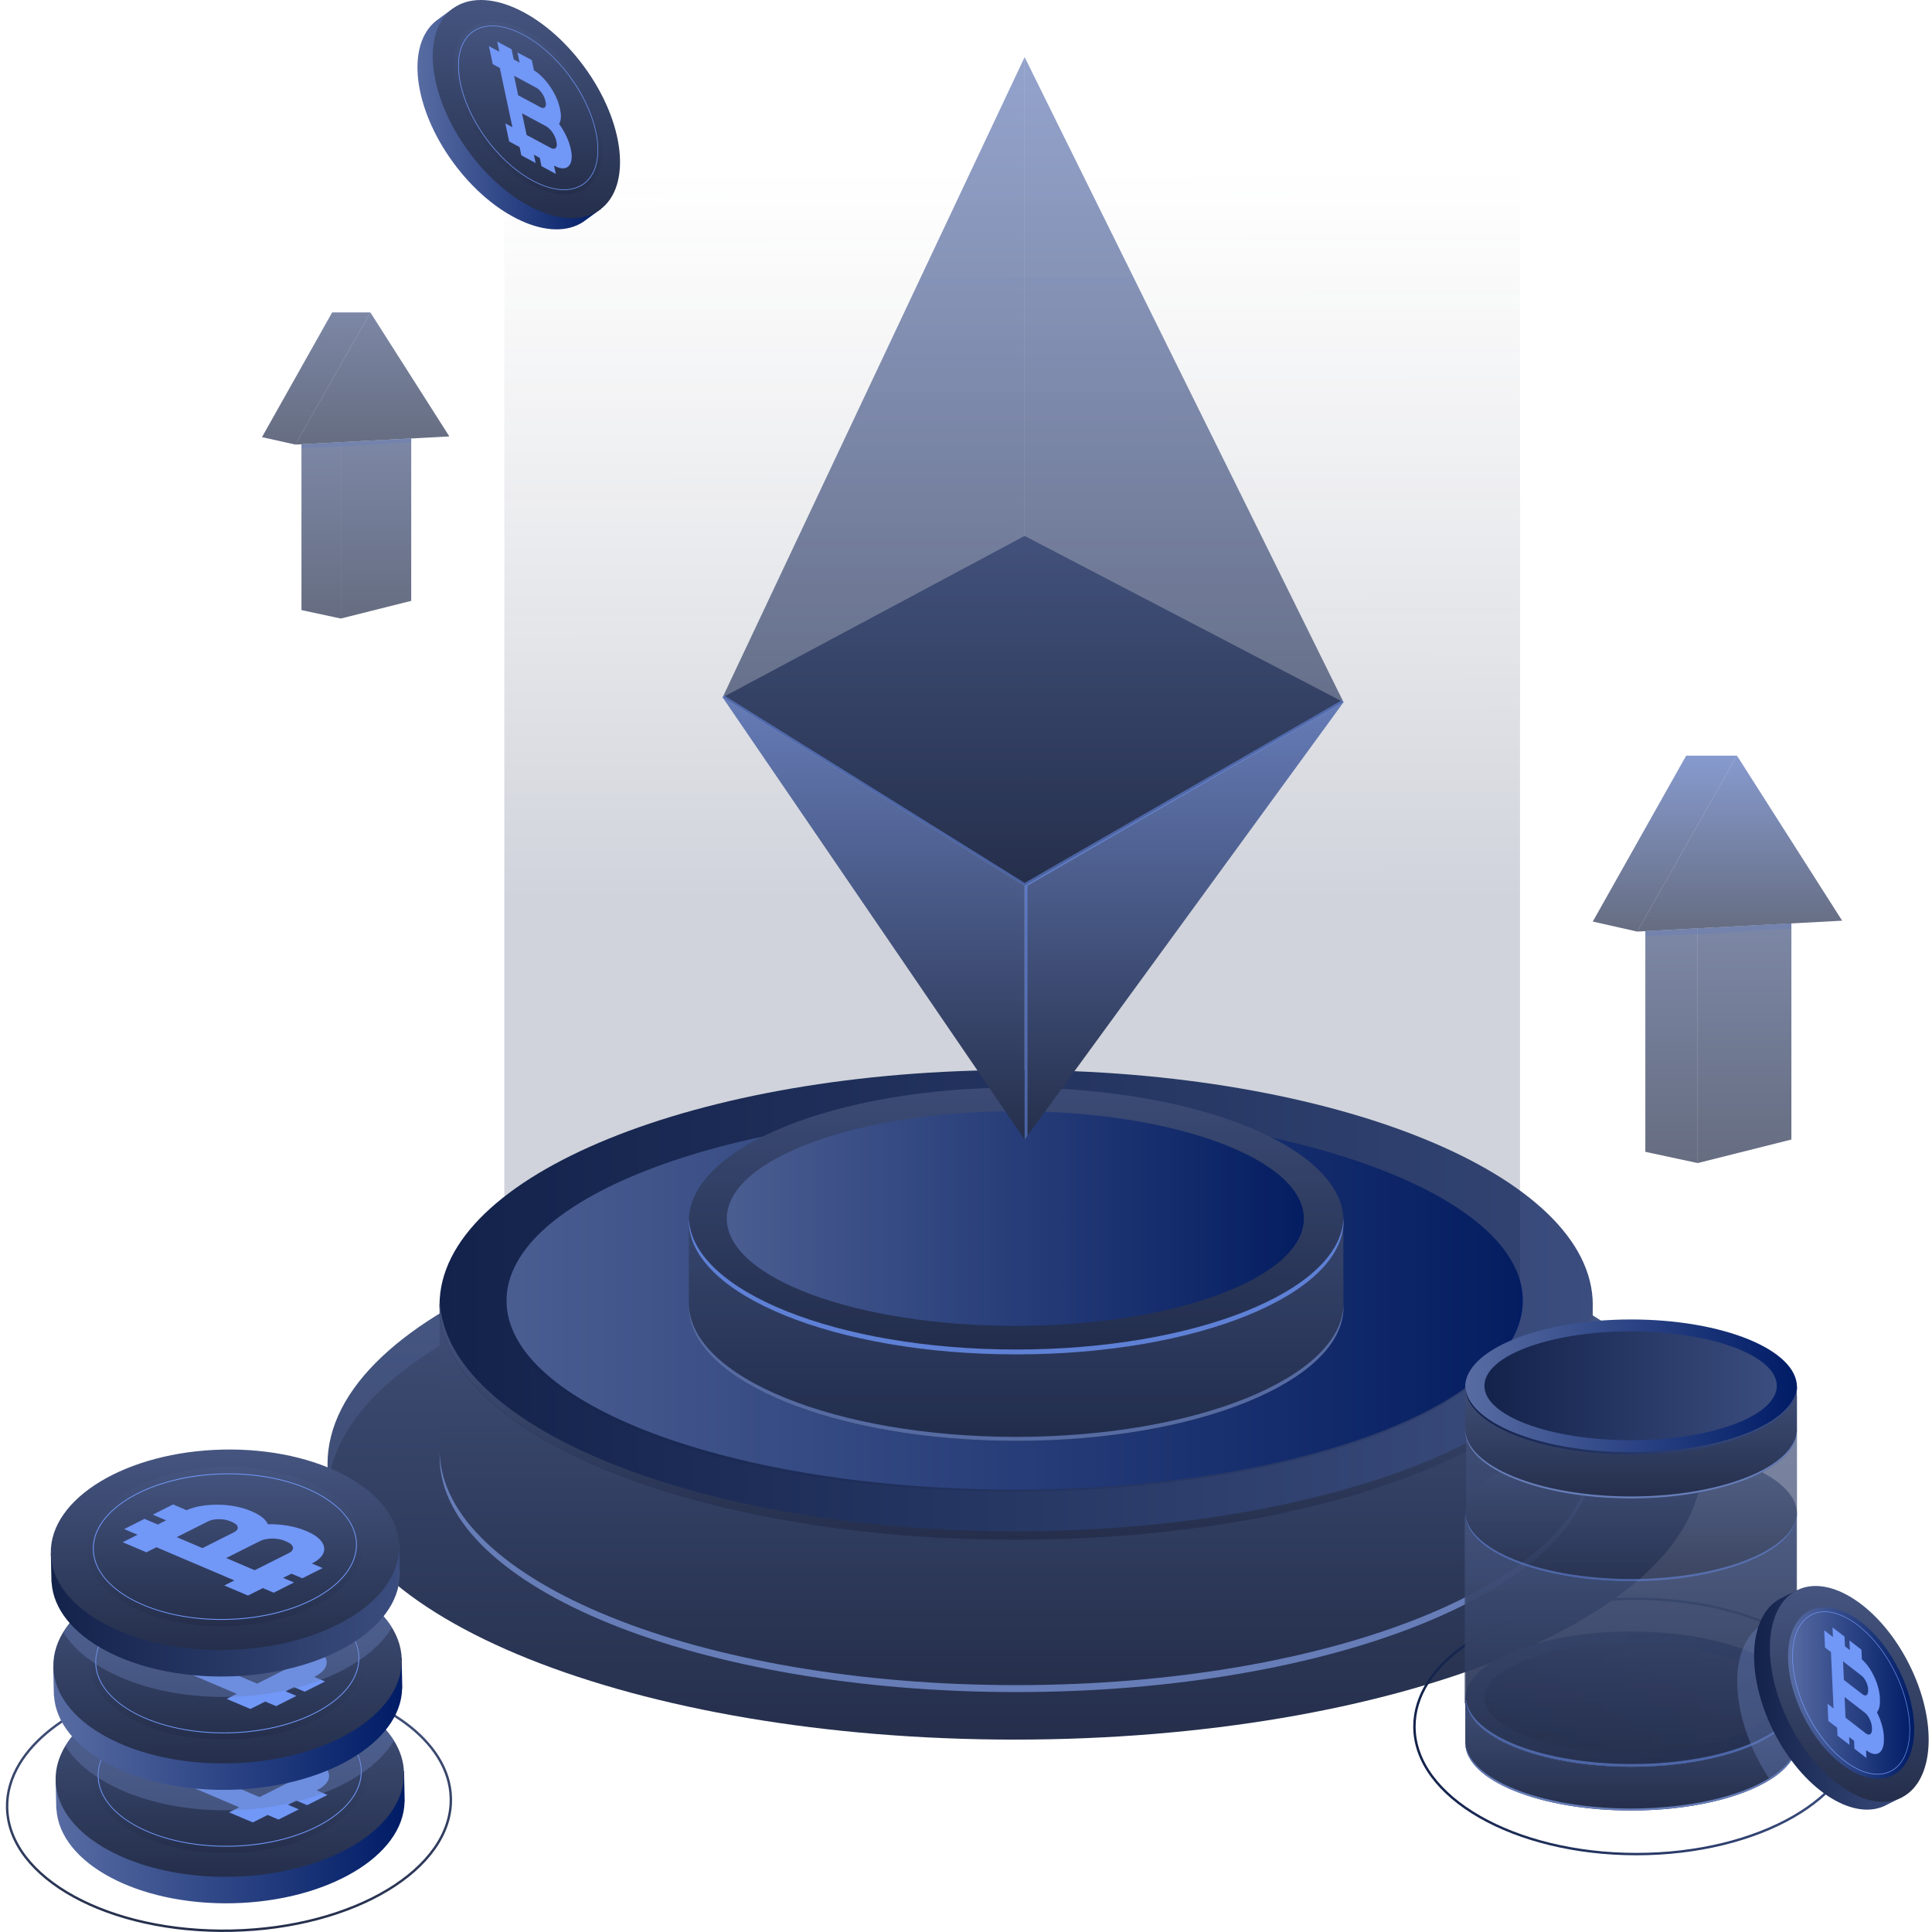 <svg width="272" height="272" viewBox="0 0 272 272" fill="none" xmlns="http://www.w3.org/2000/svg">
<path opacity="0.1" d="M142.854 178.102C152.574 178.102 160.454 175.169 160.454 171.552C160.454 167.934 152.574 165.002 142.854 165.002C133.134 165.002 125.254 167.934 125.254 171.552C125.254 175.169 133.134 178.102 142.854 178.102Z" fill="#141414"/>
<path d="M142.853 244.913C196.281 244.913 239.593 227.559 239.593 206.153C239.593 184.746 196.281 167.393 142.853 167.393C89.425 167.393 46.113 184.746 46.113 206.153C46.113 227.559 89.425 244.913 142.853 244.913Z" fill="url(#paint0_linear_3209_1267)"/>
<g style="mix-blend-mode:soft-light" opacity="0.2">
<path d="M142.853 171.923C194.383 171.923 236.493 188.063 239.423 208.413C239.533 207.663 239.593 206.903 239.593 206.143C239.593 184.733 196.283 167.383 142.853 167.383C89.423 167.383 46.113 184.733 46.113 206.143C46.113 206.903 46.173 207.663 46.283 208.413C49.213 188.063 91.323 171.923 142.853 171.923Z" fill="#667DB8"/>
</g>
<path d="M205.163 183.712C190.273 176.492 167.983 171.902 143.063 171.902C118.143 171.902 95.853 176.492 80.963 183.712H61.883V205.372C62.283 223.542 98.463 238.232 143.053 238.232C187.643 238.232 223.823 223.552 224.223 205.372V183.712H205.143H205.163Z" fill="url(#paint1_linear_3209_1267)"/>
<g style="mix-blend-mode:soft-light">
<path d="M143.065 237.243C98.484 237.243 62.294 222.563 61.895 204.383V205.363C62.294 223.533 98.475 238.223 143.065 238.223C187.655 238.223 223.835 223.543 224.235 205.363V204.383C223.835 222.553 187.655 237.243 143.065 237.243Z" fill="#667DB8"/>
</g>
<path d="M143.063 216.783C187.897 216.783 224.243 201.977 224.243 183.713C224.243 165.449 187.897 150.643 143.063 150.643C98.228 150.643 61.883 165.449 61.883 183.713C61.883 201.977 98.228 216.783 143.063 216.783Z" fill="url(#paint2_linear_3209_1267)"/>
<path d="M142.853 209.713C182.363 209.713 214.393 197.803 214.393 183.113C214.393 168.422 182.363 156.513 142.853 156.513C103.342 156.513 71.312 168.422 71.312 183.113C71.312 197.803 103.342 209.713 142.853 209.713Z" fill="url(#paint3_linear_3209_1267)"/>
<path d="M143.063 215.573C98.723 215.573 62.703 201.093 61.903 183.103C61.903 183.303 61.883 183.503 61.883 183.703C61.883 201.973 98.223 216.773 143.063 216.773C187.903 216.773 224.243 201.963 224.243 183.703C224.243 183.503 224.243 183.303 224.223 183.103C223.433 201.093 187.403 215.573 143.063 215.573Z" fill="url(#paint4_linear_3209_1267)"/>
<path d="M178.323 171.903C169.873 167.803 157.213 165.203 143.063 165.203C128.913 165.203 116.263 167.803 107.803 171.903H96.973V184.203C97.203 194.523 117.743 202.863 143.053 202.863C168.363 202.863 188.913 194.523 189.133 184.203V171.903H178.303H178.323Z" fill="url(#paint5_linear_3209_1267)"/>
<g style="mix-blend-mode:soft-light">
<path d="M143.064 202.293C117.754 202.293 97.204 193.953 96.984 183.633V184.193C97.214 194.513 117.754 202.853 143.064 202.853C168.374 202.853 188.924 194.513 189.144 184.193V183.633C188.914 193.953 168.374 202.293 143.064 202.293Z" fill="#667DB8"/>
</g>
<path d="M143.063 190.683C168.517 190.683 189.153 182.275 189.153 171.903C189.153 161.531 168.517 153.123 143.063 153.123C117.608 153.123 96.973 161.531 96.973 171.903C96.973 182.275 117.608 190.683 143.063 190.683Z" fill="url(#paint6_linear_3209_1267)"/>
<path d="M142.944 186.663C165.378 186.663 183.564 179.898 183.564 171.553C183.564 163.208 165.378 156.443 142.944 156.443C120.51 156.443 102.324 163.208 102.324 171.553C102.324 179.898 120.51 186.663 142.944 186.663Z" fill="url(#paint7_linear_3209_1267)"/>
<path d="M143.063 189.993C117.893 189.993 97.433 181.773 96.983 171.563C96.983 171.673 96.973 171.793 96.973 171.903C96.973 182.273 117.603 190.683 143.063 190.683C168.523 190.683 189.153 182.273 189.153 171.903C189.153 171.793 189.153 171.673 189.143 171.563C188.693 181.773 168.233 189.993 143.063 189.993Z" fill="#7197F7"/>
<path opacity="0.2" d="M71 24V183.876C71 198.303 103.012 210 142.5 210C181.988 210 214 198.303 214 183.876V24H71Z" fill="url(#paint8_linear_3209_1267)"/>
<path d="M101.734 98.182L144.254 75.452L189.154 98.862L144.254 124.712L101.734 98.182Z" fill="url(#paint9_linear_3209_1267)"/>
<path opacity="0.7" d="M144.254 8.042L101.734 98.182L144.254 124.712V8.042Z" fill="url(#paint10_linear_3209_1267)"/>
<path opacity="0.7" d="M144.254 8.042V124.712L189.154 98.862L144.254 8.042Z" fill="url(#paint11_linear_3209_1267)"/>
<path d="M101.734 98.182L144.254 160.432V124.712L101.734 98.182Z" fill="url(#paint12_linear_3209_1267)"/>
<path d="M144.254 160.432L189.154 98.862L144.254 124.712V160.432Z" fill="url(#paint13_linear_3209_1267)"/>
<path opacity="0.5" d="M188.994 98.542L144.254 124.302L101.884 97.862L101.734 98.182L144.254 124.712V160.432L144.664 159.862V124.712L189.154 98.862L188.994 98.542Z" fill="#7197F7"/>
<path opacity="0.7" d="M244.542 106.383L230.492 131.153L259.352 129.623L244.542 106.383Z" fill="url(#paint14_linear_3209_1267)"/>
<path opacity="0.7" d="M244.542 106.383H237.392L224.242 129.743L230.492 131.153L244.542 106.383Z" fill="url(#paint15_linear_3209_1267)"/>
<path opacity="0.7" d="M252.202 160.433L239.012 163.743V130.703L252.202 129.993V160.433Z" fill="url(#paint16_linear_3209_1267)"/>
<path opacity="0.7" d="M239.011 163.743L231.641 162.163V131.093L239.011 130.703V163.743Z" fill="url(#paint17_linear_3209_1267)"/>
<g style="mix-blend-mode:soft-light" opacity="0.4">
<path d="M231.641 131.093V131.803L239.011 131.533L252.201 130.753V129.993L239.011 130.703L231.641 131.093Z" fill="#667DB8"/>
</g>
<path opacity="0.7" d="M52.142 43.982L41.582 62.592L63.262 61.442L52.142 43.982Z" fill="url(#paint18_linear_3209_1267)"/>
<path opacity="0.7" d="M52.143 43.982H46.763L36.883 61.542L41.583 62.592L52.143 43.982Z" fill="url(#paint19_linear_3209_1267)"/>
<path opacity="0.7" d="M57.894 84.592L47.984 87.082V62.252L57.894 61.732V84.592Z" fill="url(#paint20_linear_3209_1267)"/>
<path opacity="0.7" d="M47.981 87.082L42.441 85.892V62.552L47.981 62.252V87.082Z" fill="url(#paint21_linear_3209_1267)"/>
<g style="mix-blend-mode:soft-light" opacity="0.4">
<path d="M42.441 62.552V63.082L47.981 62.882L57.891 62.292V61.732L47.981 62.252L42.441 62.552Z" fill="#667DB8"/>
</g>
<path d="M84.202 28.842C86.322 24.642 84.822 17.402 80.102 10.972C75.322 4.452 68.762 0.822 64.112 1.712L63.742 1.212L61.392 2.932C57.122 6.352 58.172 15.202 63.822 22.902C69.472 30.602 77.592 34.262 82.132 31.222L84.612 29.412L84.192 28.842H84.202Z" fill="url(#paint22_linear_3209_1267)"/>
<path d="M84.484 29.512C79.994 32.812 71.704 29.142 65.974 21.332C60.244 13.522 59.244 4.512 63.734 1.212C68.224 -2.088 76.514 1.582 82.244 9.392C87.974 17.202 88.974 26.212 84.484 29.512Z" fill="url(#paint23_linear_3209_1267)"/>
<path d="M82.612 26.422C79.042 29.043 72.452 26.133 67.902 19.922C63.352 13.713 62.552 6.552 66.122 3.942C69.692 1.322 76.282 4.232 80.832 10.443C85.382 16.652 86.182 23.812 82.612 26.422Z" fill="url(#paint24_linear_3209_1267)"/>
<path d="M68.412 19.533C64.072 13.623 63.212 6.853 66.492 4.453C69.772 2.053 75.962 4.903 80.302 10.813C84.642 16.723 85.502 23.493 82.222 25.903C78.942 28.303 72.752 25.453 68.412 19.543V19.533ZM80.242 10.863C75.932 4.993 69.792 2.143 66.552 4.523C63.312 6.903 64.182 13.613 68.482 19.483C72.792 25.363 78.932 28.203 82.172 25.823C85.412 23.443 84.542 16.733 80.232 10.863H80.242Z" fill="#7197F7"/>
<path d="M78.702 17.433C79.472 18.492 80.082 19.733 80.332 20.872L80.382 21.093C80.842 23.273 79.812 24.293 78.082 23.352L78.002 23.312L78.252 24.483L76.232 23.392L75.992 22.233L75.162 21.782L75.412 22.953L73.392 21.863L73.152 20.703L72.682 20.453L71.682 19.913L71.142 17.372L72.142 17.913L71.492 14.863L70.952 12.322L70.372 9.573L69.372 9.033L68.832 6.493L69.832 7.033L70.302 7.283L70.002 5.853L72.022 6.933L72.322 8.363L73.152 8.813L72.852 7.383L74.872 8.463L75.172 9.903C76.782 10.873 78.392 13.213 78.822 15.232L78.862 15.443C79.052 16.323 78.982 17.003 78.722 17.422L78.702 17.433ZM78.352 20.012L78.302 19.793C78.142 19.012 77.502 18.113 76.882 17.773L76.622 17.633L73.492 15.953L74.142 19.003L74.572 19.233L77.532 20.823C78.152 21.152 78.522 20.793 78.352 20.012ZM72.372 10.662L72.952 13.412L76.082 15.092C76.642 15.393 76.972 15.072 76.822 14.363L76.772 14.152C76.622 13.453 76.052 12.643 75.492 12.342L72.792 10.893L72.362 10.662" fill="#7197F7"/>
<path d="M63.473 253.182C63.683 263.102 49.873 271.442 32.623 271.812C15.373 272.182 1.213 264.432 1.003 254.512C0.953 252.362 1.573 250.282 2.733 248.342C6.943 241.342 18.343 236.162 31.853 235.872C45.563 235.582 57.323 240.412 61.673 247.392C62.803 249.192 63.433 251.142 63.473 253.172V253.182Z" stroke="url(#paint25_linear_3209_1267)" stroke-width="0.34" stroke-miterlimit="10"/>
<path d="M55.886 249.382C52.786 243.582 43.286 239.502 32.136 239.742C20.836 239.982 11.426 244.582 8.706 250.622L7.836 250.642L7.926 254.712H7.946C8.426 262.332 19.406 268.232 32.746 267.952C46.086 267.662 56.806 261.302 56.956 253.672H56.976L56.886 249.362L55.896 249.392L55.886 249.382Z" fill="url(#paint26_linear_3209_1267)"/>
<path d="M56.874 249.592C57.044 257.382 46.194 263.932 32.654 264.222C19.104 264.512 7.994 258.432 7.834 250.642C7.794 248.952 8.284 247.322 9.194 245.802C12.494 240.302 21.444 236.242 32.054 236.012C42.814 235.782 52.044 239.572 55.464 245.052C56.344 246.472 56.844 247.992 56.874 249.592Z" fill="url(#paint27_linear_3209_1267)"/>
<path d="M51.825 249.263C51.955 255.453 43.345 260.653 32.585 260.883C21.825 261.113 12.995 256.283 12.865 250.093C12.735 243.903 21.345 238.703 32.105 238.473C42.865 238.243 51.695 243.073 51.825 249.263Z" fill="url(#paint28_linear_3209_1267)"/>
<path d="M32.565 259.981C22.315 260.201 13.885 255.751 13.755 250.071C13.635 244.391 21.875 239.581 32.115 239.371C42.365 239.151 50.795 243.601 50.925 249.281C51.045 254.961 42.805 259.771 32.565 259.981ZM32.125 239.491C21.945 239.711 13.755 244.451 13.875 250.071C13.995 255.691 22.375 260.081 32.555 259.861C42.735 259.641 50.925 254.901 50.805 249.281C50.685 243.661 42.305 239.271 32.125 239.491Z" fill="#7197F7"/>
<path d="M38.403 246.532C40.233 246.492 42.143 246.792 43.653 247.432L43.943 247.552C46.813 248.772 47.143 250.772 44.683 252.002L44.573 252.052L46.103 252.702L43.243 254.142L41.713 253.492L40.543 254.082L42.073 254.732L39.213 256.172L37.683 255.522L37.013 255.862L35.593 256.572L32.253 255.152L33.673 254.442L29.663 252.732L26.323 251.312L22.713 249.772L21.293 250.482L17.953 249.062L19.373 248.352L20.043 248.012L18.163 247.212L21.023 245.772L22.903 246.572L24.073 245.982L22.193 245.182L25.053 243.742L26.943 244.552C29.343 243.492 33.313 243.522 35.963 244.652L36.233 244.772C37.383 245.262 38.113 245.882 38.393 246.532H38.403ZM41.073 248.992L40.783 248.872C39.763 248.432 38.213 248.442 37.333 248.882L36.963 249.062L32.523 251.292L36.533 253.002L37.143 252.702L41.343 250.592C42.223 250.152 42.103 249.432 41.073 249.002M25.573 248.352L29.183 249.892L33.623 247.662C34.413 247.262 34.313 246.622 33.383 246.232L33.103 246.112C32.183 245.722 30.793 245.722 30.003 246.112L26.173 248.042L25.563 248.352" fill="#7197F7"/>
<g style="mix-blend-mode:soft-light" opacity="0.4">
<path d="M55.465 245.052C52.165 250.552 43.215 254.622 32.605 254.852C21.835 255.082 12.605 251.282 9.195 245.792C12.495 240.292 21.445 236.232 32.055 236.002C42.815 235.772 52.045 239.562 55.465 245.042V245.052Z" fill="#667DB8"/>
</g>
<path d="M55.546 233.412C52.446 227.612 42.946 223.532 31.796 223.772C20.496 224.012 11.086 228.612 8.366 234.652L7.496 234.672L7.586 238.742H7.606C8.086 246.362 19.066 252.262 32.406 251.982C45.746 251.692 56.466 245.332 56.616 237.702H56.636L56.546 233.392L55.556 233.422L55.546 233.412Z" fill="url(#paint29_linear_3209_1267)"/>
<path d="M32.337 248.255C45.882 247.964 56.726 241.413 56.559 233.622C56.391 225.831 45.276 219.751 31.731 220.042C18.187 220.333 7.343 226.884 7.51 234.675C7.677 242.466 18.793 248.546 32.337 248.255Z" fill="url(#paint30_linear_3209_1267)"/>
<path d="M51.485 233.292C51.615 239.482 43.005 244.682 32.245 244.912C21.485 245.142 12.655 240.312 12.525 234.122C12.395 227.932 21.005 222.732 31.765 222.502C42.525 222.272 51.355 227.102 51.485 233.292Z" fill="url(#paint31_linear_3209_1267)"/>
<path d="M32.225 244.022C21.975 244.242 13.545 239.792 13.415 234.112C13.295 228.432 21.535 223.622 31.775 223.412C42.025 223.192 50.455 227.642 50.585 233.322C50.705 239.002 42.465 243.812 32.225 244.022ZM31.785 223.532C21.605 223.752 13.415 228.492 13.535 234.112C13.655 239.732 22.035 244.122 32.215 243.902C42.395 243.682 50.585 238.942 50.465 233.322C50.345 227.702 41.965 223.312 31.785 223.532Z" fill="#7197F7"/>
<path d="M38.063 230.561C39.893 230.521 41.803 230.821 43.313 231.461L43.603 231.581C46.473 232.801 46.803 234.801 44.343 236.031L44.233 236.081L45.763 236.731L42.903 238.171L41.373 237.521L40.203 238.111L41.733 238.761L38.873 240.201L37.343 239.551L36.673 239.891L35.253 240.601L31.913 239.181L33.333 238.471L29.323 236.761L25.983 235.341L22.373 233.801L20.953 234.511L17.613 233.091L19.033 232.381L19.703 232.041L17.823 231.241L20.683 229.801L22.563 230.601L23.733 230.011L21.853 229.211L24.713 227.771L26.603 228.581C29.003 227.521 32.973 227.551 35.623 228.681L35.893 228.801C37.043 229.291 37.773 229.911 38.053 230.561H38.063ZM40.733 233.021L40.443 232.901C39.423 232.461 37.873 232.471 36.993 232.911L36.623 233.091L32.183 235.321L36.193 237.031L36.803 236.731L41.003 234.621C41.883 234.181 41.763 233.461 40.733 233.031M25.233 232.381L28.843 233.921L33.283 231.691C34.073 231.291 33.973 230.651 33.043 230.261L32.763 230.141C31.843 229.751 30.453 229.751 29.663 230.141L25.833 232.071L25.223 232.381" fill="#7197F7"/>
<g style="mix-blend-mode:soft-light" opacity="0.4">
<path d="M55.196 229.093C51.896 234.593 42.946 238.663 32.336 238.893C21.566 239.123 12.336 235.323 8.926 229.833C12.226 224.343 21.176 220.273 31.786 220.043C42.546 219.813 51.776 223.603 55.196 229.083V229.093Z" fill="#667DB8"/>
</g>
<path d="M55.206 217.452C52.106 211.652 42.606 207.572 31.456 207.812C20.156 208.052 10.746 212.652 8.026 218.692L7.156 218.712L7.246 222.782H7.266C7.746 230.402 18.726 236.302 32.066 236.022C45.406 235.732 56.126 229.372 56.276 221.742H56.296L56.206 217.432L55.216 217.462L55.206 217.452Z" fill="url(#paint32_linear_3209_1267)"/>
<path d="M56.194 217.662C56.364 225.452 45.514 232.002 31.974 232.292C18.434 232.582 7.314 226.502 7.154 218.712C6.984 210.922 17.834 204.372 31.374 204.082C44.914 203.792 56.034 209.872 56.194 217.662Z" fill="url(#paint33_linear_3209_1267)"/>
<path d="M51.145 217.332C51.275 223.522 42.665 228.722 31.905 228.952C21.145 229.182 12.315 224.352 12.185 218.162C12.055 211.972 20.665 206.772 31.425 206.542C42.185 206.312 51.015 211.142 51.145 217.332Z" fill="url(#paint34_linear_3209_1267)"/>
<path d="M31.886 228.052C21.636 228.272 13.206 223.822 13.075 218.142C12.956 212.462 21.195 207.662 31.436 207.442C41.685 207.222 50.115 211.672 50.245 217.352C50.365 223.032 42.126 227.842 31.886 228.052ZM31.445 207.562C21.265 207.782 13.075 212.522 13.195 218.142C13.316 223.762 21.695 228.152 31.875 227.932C42.056 227.712 50.245 222.972 50.126 217.352C50.005 211.732 41.626 207.342 31.445 207.562Z" fill="#7197F7"/>
<path d="M37.723 214.592C39.553 214.552 41.463 214.852 42.973 215.492L43.263 215.612C46.133 216.832 46.463 218.832 44.003 220.062L43.893 220.112L45.423 220.762L42.563 222.202L41.033 221.552L39.863 222.142L41.393 222.792L38.533 224.232L37.003 223.582L36.333 223.922L34.913 224.632L31.573 223.212L32.993 222.502L28.983 220.792L25.643 219.372L22.033 217.832L20.613 218.542L17.273 217.122L18.693 216.412L19.363 216.072L17.483 215.272L20.343 213.832L22.223 214.632L23.393 214.042L21.513 213.242L24.373 211.802L26.263 212.612C28.663 211.552 32.633 211.582 35.283 212.712L35.553 212.832C36.703 213.322 37.433 213.942 37.713 214.592H37.723ZM40.393 217.052L40.103 216.932C39.083 216.492 37.533 216.502 36.653 216.942L36.283 217.122L31.843 219.352L35.853 221.062L36.463 220.762L40.663 218.652C41.543 218.212 41.423 217.492 40.393 217.062M24.893 216.412L28.503 217.952L32.943 215.722C33.733 215.322 33.633 214.682 32.703 214.292L32.423 214.172C31.503 213.782 30.113 213.782 29.323 214.172L25.493 216.102L24.883 216.412" fill="#7197F7"/>
<path d="M261.623 243.062C261.623 252.982 247.633 261.032 230.383 261.032C213.133 261.032 199.133 252.982 199.133 243.062C199.133 240.912 199.793 238.842 200.993 236.932C205.353 230.022 216.853 225.092 230.373 225.092C243.893 225.092 255.743 230.172 259.943 237.242C261.033 239.072 261.623 241.022 261.623 243.062Z" stroke="url(#paint35_linear_3209_1267)" stroke-width="0.34" stroke-miterlimit="10"/>
<path d="M252.989 239.213V245.443C252.949 247.333 251.559 249.092 249.199 250.562C245.029 253.173 237.829 254.893 229.639 254.893C216.809 254.893 206.399 250.673 206.289 245.443V239.213H211.779C216.059 237.133 222.479 235.812 229.649 235.812C235.349 235.812 240.569 236.643 244.629 238.033C245.679 238.393 246.639 238.783 247.519 239.213H253.009H252.989Z" fill="url(#paint36_linear_3209_1267)"/>
<g style="mix-blend-mode:soft-light">
<path d="M252.989 245.164V245.444C252.949 247.334 251.559 249.094 249.199 250.564C245.029 253.174 237.829 254.894 229.639 254.894C216.809 254.894 206.399 250.674 206.289 245.444V245.164C206.409 250.394 216.819 254.614 229.639 254.614C237.739 254.614 244.879 252.934 249.069 250.364C251.509 248.874 252.949 247.084 252.989 245.154V245.164Z" fill="#667DB8"/>
</g>
<path d="M229.63 248.733C242.531 248.733 252.99 244.471 252.99 239.213C252.99 233.956 242.531 229.693 229.63 229.693C216.728 229.693 206.27 233.956 206.27 239.213C206.27 244.471 216.728 248.733 229.63 248.733Z" fill="url(#paint37_linear_3209_1267)"/>
<path d="M229.568 246.693C240.934 246.693 250.148 243.264 250.148 239.033C250.148 234.803 240.934 231.373 229.568 231.373C218.202 231.373 208.988 234.803 208.988 239.033C208.988 243.264 218.202 246.693 229.568 246.693Z" fill="url(#paint38_linear_3209_1267)"/>
<path d="M229.631 248.383C216.871 248.383 206.511 244.213 206.281 239.043C206.281 239.103 206.281 239.163 206.281 239.213C206.281 244.473 216.741 248.733 229.641 248.733C242.541 248.733 253.001 244.473 253.001 239.213C253.001 239.153 253.001 239.093 253.001 239.043C252.771 244.223 242.411 248.383 229.651 248.383H229.631Z" fill="#7197F7"/>
<path opacity="0.7" d="M252.991 196.453V239.793H252.951C252.941 239.873 252.931 239.943 252.911 240.023C252.911 240.023 252.911 240.023 252.911 240.033C252.901 240.103 252.881 240.173 252.861 240.253C252.861 240.253 252.861 240.253 252.861 240.263C252.841 240.333 252.821 240.413 252.791 240.483C252.771 240.563 252.741 240.633 252.711 240.713C252.681 240.783 252.651 240.863 252.611 240.943C252.581 241.013 252.541 241.093 252.501 241.163C252.431 241.303 252.351 241.453 252.261 241.593C252.261 241.593 252.261 241.603 252.251 241.613C252.111 241.833 251.951 242.053 251.781 242.263C251.661 242.403 251.541 242.543 251.411 242.673C251.411 242.673 251.401 242.683 251.391 242.693C251.261 242.823 251.131 242.953 250.991 243.083C250.921 243.143 250.851 243.213 250.781 243.273C250.701 243.343 250.611 243.413 250.521 243.483C250.361 243.613 250.191 243.743 250.011 243.873C249.921 243.933 249.831 244.003 249.741 244.063C249.651 244.123 249.551 244.193 249.461 244.253C249.361 244.313 249.271 244.373 249.171 244.433C249.071 244.493 248.971 244.553 248.871 244.613C248.771 244.673 248.661 244.733 248.561 244.793C248.451 244.853 248.351 244.913 248.241 244.973C248.161 245.013 248.081 245.063 248.001 245.103C247.911 245.153 247.821 245.193 247.731 245.243C247.541 245.333 247.351 245.423 247.161 245.513C247.061 245.563 246.961 245.603 246.861 245.653C246.781 245.683 246.701 245.723 246.621 245.753C246.581 245.773 246.531 245.793 246.491 245.813C246.131 245.963 245.771 246.113 245.391 246.253C245.271 246.303 245.151 246.343 245.021 246.383C244.161 246.693 243.241 246.973 242.271 247.223C241.981 247.293 241.691 247.373 241.401 247.443C241.211 247.493 241.011 247.533 240.821 247.583C240.541 247.643 240.271 247.703 239.981 247.753C239.491 247.853 238.981 247.943 238.461 248.033C238.291 248.063 238.121 248.093 237.951 248.113C237.751 248.143 237.551 248.173 237.341 248.203C237.201 248.223 237.061 248.243 236.921 248.263C236.641 248.303 236.351 248.333 236.071 248.363C235.891 248.383 235.711 248.403 235.521 248.423C234.771 248.503 234.021 248.563 233.241 248.613C233.091 248.613 232.931 248.633 232.781 248.643C232.701 248.643 232.621 248.643 232.551 248.653C232.411 248.653 232.261 248.663 232.121 248.673C231.891 248.683 231.661 248.693 231.421 248.703C231.341 248.703 231.261 248.703 231.181 248.703C231.071 248.703 230.961 248.703 230.851 248.703C230.831 248.703 230.811 248.703 230.791 248.703C230.631 248.703 230.461 248.703 230.301 248.703H230.281C230.091 248.703 229.891 248.703 229.701 248.703C229.301 248.703 228.901 248.703 228.501 248.693C228.401 248.693 228.311 248.693 228.211 248.693C227.671 248.683 227.131 248.663 226.601 248.633C226.451 248.633 226.291 248.613 226.141 248.603C225.371 248.553 224.611 248.493 223.861 248.413C223.681 248.393 223.491 248.373 223.311 248.353C223.021 248.323 222.741 248.283 222.461 248.253C222.321 248.233 222.181 248.213 222.041 248.193C221.831 248.163 221.631 248.133 221.431 248.103C221.261 248.083 221.091 248.053 220.921 248.023C220.411 247.943 219.901 247.843 219.401 247.743C219.121 247.683 218.841 247.623 218.561 247.573C218.361 247.533 218.171 247.483 217.981 247.433C217.681 247.363 217.391 247.293 217.111 247.213C216.141 246.963 215.221 246.683 214.361 246.373C214.241 246.333 214.111 246.283 213.991 246.243C213.611 246.103 213.251 245.953 212.891 245.803C212.761 245.753 212.641 245.693 212.521 245.643C212.421 245.603 212.321 245.553 212.221 245.503C212.031 245.413 211.831 245.323 211.651 245.233C211.561 245.193 211.471 245.143 211.381 245.093C211.301 245.053 211.221 245.013 211.141 244.963C211.031 244.903 210.921 244.843 210.821 244.783C210.711 244.723 210.611 244.663 210.511 244.603C210.411 244.543 210.311 244.483 210.211 244.423C210.111 244.363 210.011 244.303 209.921 244.243C209.821 244.183 209.731 244.113 209.641 244.053C209.551 243.993 209.461 243.923 209.371 243.863C209.191 243.733 209.021 243.603 208.861 243.473C208.771 243.403 208.691 243.333 208.601 243.263C208.531 243.203 208.461 243.133 208.391 243.073C208.251 242.943 208.121 242.813 207.991 242.683C207.991 242.683 207.981 242.663 207.971 242.663C207.841 242.523 207.721 242.383 207.601 242.253C207.421 242.043 207.271 241.823 207.131 241.603C207.131 241.603 207.131 241.593 207.121 241.583C207.031 241.443 206.951 241.303 206.881 241.153C206.841 241.083 206.811 241.003 206.771 240.933C206.741 240.853 206.701 240.783 206.671 240.703C206.641 240.623 206.611 240.553 206.591 240.473C206.571 240.403 206.541 240.323 206.521 240.253C206.521 240.253 206.521 240.253 206.521 240.243C206.501 240.173 206.481 240.093 206.471 240.023C206.471 240.023 206.471 240.023 206.471 240.013C206.451 239.933 206.441 239.863 206.431 239.783H206.391V197.093H206.821H207.001L209.781 197.053L249.931 196.493L252.801 196.453H252.921H253.101H252.991Z" fill="url(#paint39_linear_3209_1267)"/>
<path opacity="0.7" d="M229.63 222.633C242.531 222.633 252.99 218.371 252.99 213.113C252.99 207.855 242.531 203.593 229.63 203.593C216.728 203.593 206.27 207.855 206.27 213.113C206.27 218.371 216.728 222.633 229.63 222.633Z" fill="url(#paint40_linear_3209_1267)"/>
<path opacity="0.5" d="M229.631 222.303C216.861 222.303 206.491 218.133 206.281 212.953C206.281 213.003 206.281 213.063 206.281 213.113C206.281 218.373 216.741 222.633 229.641 222.633C242.541 222.633 253.001 218.373 253.001 213.113C253.001 213.063 253.001 213.003 253.001 212.953C252.791 218.133 242.411 222.303 229.651 222.303H229.631Z" fill="#7197F7"/>
<path opacity="0.8" d="M229.571 222.633C216.671 222.633 206.211 218.373 206.211 213.113V239.783H206.251C206.991 244.773 217.141 248.723 229.561 248.723C241.981 248.723 252.141 244.773 252.871 239.783H252.911V213.113C252.911 218.373 242.451 222.633 229.551 222.633H229.571Z" fill="url(#paint41_linear_3209_1267)"/>
<path opacity="0.5" d="M252.991 239.422V239.792H252.951C252.941 239.872 252.931 239.942 252.911 240.022C252.911 240.022 252.911 240.022 252.911 240.032C252.901 240.102 252.881 240.172 252.861 240.252C252.861 240.252 252.861 240.252 252.861 240.262C252.841 240.332 252.821 240.412 252.791 240.482C252.771 240.562 252.741 240.632 252.711 240.712C252.681 240.782 252.651 240.862 252.611 240.942C252.581 241.012 252.541 241.092 252.501 241.162C252.431 241.302 252.351 241.452 252.261 241.592C252.261 241.592 252.261 241.602 252.251 241.612C252.111 241.832 251.951 242.052 251.781 242.262C251.661 242.402 251.541 242.542 251.411 242.672C251.411 242.672 251.401 242.682 251.391 242.692C251.261 242.822 251.131 242.952 250.991 243.082C250.921 243.142 250.851 243.212 250.781 243.272C250.701 243.342 250.611 243.412 250.521 243.482C250.361 243.612 250.191 243.742 250.011 243.872C249.921 243.932 249.831 244.002 249.741 244.062C249.651 244.122 249.551 244.192 249.461 244.252C249.361 244.312 249.271 244.372 249.171 244.432C249.071 244.492 248.971 244.552 248.871 244.612C248.771 244.672 248.661 244.732 248.561 244.792C248.451 244.852 248.351 244.912 248.241 244.972C248.161 245.012 248.081 245.062 248.001 245.102C247.911 245.152 247.821 245.192 247.731 245.242C247.541 245.332 247.351 245.422 247.161 245.512C247.061 245.562 246.961 245.602 246.861 245.652C246.781 245.682 246.701 245.722 246.621 245.752C246.581 245.772 246.531 245.792 246.491 245.812C246.131 245.962 245.771 246.112 245.391 246.252C245.271 246.302 245.151 246.342 245.021 246.382C244.161 246.692 243.241 246.972 242.271 247.222C241.981 247.292 241.691 247.372 241.401 247.442C241.211 247.492 241.011 247.532 240.821 247.582C240.541 247.642 240.271 247.702 239.981 247.752C239.491 247.852 238.981 247.942 238.461 248.032C238.291 248.062 238.121 248.092 237.951 248.112C237.751 248.142 237.551 248.172 237.341 248.202C237.201 248.222 237.061 248.242 236.921 248.262C236.641 248.302 236.351 248.332 236.071 248.362C235.891 248.382 235.711 248.402 235.521 248.422C234.771 248.502 234.021 248.562 233.241 248.612C233.091 248.612 232.931 248.632 232.781 248.642C232.701 248.642 232.621 248.642 232.551 248.652C232.411 248.652 232.261 248.662 232.121 248.672C231.891 248.682 231.661 248.692 231.421 248.702C231.341 248.702 231.261 248.702 231.181 248.702C231.071 248.702 230.961 248.702 230.851 248.702C230.831 248.702 230.811 248.702 230.791 248.702C230.631 248.702 230.461 248.702 230.301 248.702H230.281C230.091 248.702 229.891 248.702 229.701 248.702C229.301 248.702 228.901 248.702 228.501 248.692C228.401 248.692 228.311 248.692 228.211 248.692C227.671 248.682 227.131 248.662 226.601 248.632C226.451 248.632 226.291 248.612 226.141 248.602C225.371 248.552 224.611 248.492 223.861 248.412C223.681 248.392 223.491 248.372 223.311 248.352C223.021 248.322 222.741 248.282 222.461 248.252C222.321 248.232 222.181 248.212 222.041 248.192C221.831 248.162 221.631 248.132 221.431 248.102C221.261 248.082 221.091 248.052 220.921 248.022C220.411 247.942 219.901 247.842 219.401 247.742C219.121 247.682 218.841 247.622 218.561 247.572C218.361 247.532 218.171 247.482 217.981 247.432C217.681 247.362 217.391 247.292 217.111 247.212C216.141 246.962 215.221 246.682 214.361 246.372C214.241 246.332 214.111 246.282 213.991 246.242C213.611 246.102 213.251 245.952 212.891 245.802C212.761 245.752 212.641 245.692 212.521 245.642C212.421 245.602 212.321 245.552 212.221 245.502C212.031 245.412 211.831 245.322 211.651 245.232C211.561 245.192 211.471 245.142 211.381 245.092C211.301 245.052 211.221 245.012 211.141 244.962C211.031 244.902 210.921 244.842 210.821 244.782C210.711 244.722 210.611 244.662 210.511 244.602C210.411 244.542 210.311 244.482 210.211 244.422C210.111 244.362 210.011 244.302 209.921 244.242C209.821 244.182 209.731 244.112 209.641 244.052C209.551 243.992 209.461 243.922 209.371 243.862C209.191 243.732 209.021 243.602 208.861 243.472C208.771 243.402 208.691 243.332 208.601 243.262C208.531 243.202 208.461 243.132 208.391 243.072C208.251 242.942 208.121 242.812 207.991 242.682C207.991 242.682 207.981 242.662 207.971 242.662C207.841 242.522 207.721 242.382 207.601 242.252C207.421 242.042 207.271 241.822 207.131 241.602C207.131 241.602 207.131 241.592 207.121 241.582C207.031 241.442 206.951 241.302 206.881 241.152C206.841 241.082 206.811 241.002 206.771 240.932C206.741 240.852 206.701 240.782 206.671 240.702C206.641 240.622 206.611 240.552 206.591 240.472C206.571 240.402 206.541 240.322 206.521 240.252C206.521 240.252 206.521 240.252 206.521 240.242C206.501 240.172 206.481 240.092 206.471 240.022C206.471 240.022 206.471 240.022 206.471 240.012C206.451 239.932 206.441 239.862 206.431 239.782H206.391V239.412H206.431C207.171 244.402 217.321 248.352 229.741 248.352C236.341 248.352 242.301 247.242 246.551 245.442C250.241 243.882 252.641 241.812 253.041 239.512C253.041 239.482 253.051 239.452 253.061 239.412H253.101L252.991 239.422Z" fill="#7197F7"/>
<path d="M247.5 195.283C243.22 193.203 236.8 191.883 229.63 191.883C222.46 191.883 216.05 193.203 211.76 195.283H206.27V201.513C206.38 206.743 216.8 210.963 229.62 210.963C242.44 210.963 252.86 206.743 252.97 201.513V195.283H247.48H247.5Z" fill="url(#paint42_linear_3209_1267)"/>
<g style="mix-blend-mode:soft-light">
<path d="M229.631 210.682C216.801 210.682 206.391 206.462 206.281 201.232V201.512C206.391 206.742 216.811 210.962 229.631 210.962C242.451 210.962 252.871 206.742 252.981 201.512V201.232C252.871 206.462 242.451 210.682 229.631 210.682Z" fill="#667DB8"/>
</g>
<path d="M229.63 204.803C242.531 204.803 252.99 200.54 252.99 195.283C252.99 190.025 242.531 185.763 229.63 185.763C216.728 185.763 206.27 190.025 206.27 195.283C206.27 200.54 216.728 204.803 229.63 204.803Z" fill="url(#paint43_linear_3209_1267)"/>
<path d="M229.568 202.762C240.934 202.762 250.148 199.333 250.148 195.102C250.148 190.872 240.934 187.442 229.568 187.442C218.202 187.442 208.988 190.872 208.988 195.102C208.988 199.333 218.202 202.762 229.568 202.762Z" fill="url(#paint44_linear_3209_1267)"/>
<path d="M229.631 204.452C216.871 204.452 206.511 200.282 206.281 195.112C206.281 195.172 206.281 195.232 206.281 195.282C206.281 200.542 216.741 204.802 229.641 204.802C242.541 204.802 253.001 200.542 253.001 195.282C253.001 195.222 253.001 195.162 253.001 195.112C252.771 200.292 242.411 204.452 229.651 204.452H229.631Z" fill="url(#paint45_linear_3209_1267)"/>
<g style="mix-blend-mode:soft-light" opacity="0.4">
<path d="M252.99 226.873V245.443C252.95 247.333 251.56 249.093 249.2 250.563C249.16 250.493 249.11 250.433 249.06 250.363C248.45 249.443 247.87 248.463 247.34 247.413C247.06 246.863 246.8 246.313 246.57 245.753V245.733C246.53 245.643 246.49 245.553 246.46 245.463C246.46 245.463 246.46 245.463 246.46 245.453C246.22 244.883 246.01 244.313 245.82 243.743C245.15 241.773 244.76 239.833 244.63 238.033C244.52 236.543 244.6 235.153 244.85 233.903C244.97 233.293 245.14 232.703 245.35 232.163C245.94 230.623 246.89 229.423 248.17 228.713L250.59 227.483C251.33 227.113 252.12 226.913 252.95 226.883C252.97 226.883 252.99 226.883 253.01 226.883L252.99 226.873Z" fill="#667DB8"/>
</g>
<path d="M267.573 252.403C270.163 248.873 269.883 241.983 266.523 235.353C263.123 228.633 257.643 224.303 253.233 224.413L252.963 223.893L250.543 225.113C246.103 227.603 245.723 235.903 249.733 243.833C253.753 251.763 260.653 256.373 265.293 254.263L267.853 252.973L267.553 252.393L267.573 252.403Z" fill="url(#paint46_linear_3209_1267)"/>
<path d="M267.734 253.063C263.104 255.403 256.044 250.783 251.964 242.723C247.884 234.673 248.334 226.243 252.974 223.893C257.604 221.553 264.664 226.173 268.744 234.233C272.824 242.283 272.374 250.713 267.734 253.063Z" fill="url(#paint47_linear_3209_1267)"/>
<path d="M266.481 249.933C262.801 251.793 257.191 248.123 253.951 241.723C250.711 235.323 251.071 228.623 254.751 226.763C258.431 224.903 264.041 228.573 267.281 234.973C270.521 241.373 270.161 248.073 266.481 249.933Z" fill="url(#paint48_linear_3209_1267)"/>
<path d="M254.482 241.453C251.402 235.363 251.642 229.013 255.022 227.303C258.402 225.593 263.662 229.163 266.742 235.253C269.822 241.343 269.582 247.693 266.202 249.403C262.822 251.113 257.562 247.543 254.482 241.453ZM266.672 235.283C263.612 229.233 258.402 225.683 255.062 227.373C251.722 229.063 251.502 235.363 254.562 241.413C257.622 247.463 262.832 251.013 266.172 249.323C269.512 247.633 269.732 241.333 266.672 235.283Z" fill="#7197F7"/>
<path d="M264.254 241.083C264.804 242.173 265.174 243.403 265.224 244.493V244.703C265.324 246.773 264.224 247.553 262.774 246.433L262.714 246.383L262.764 247.493L261.074 246.193L261.024 245.083L260.334 244.543L260.384 245.653L258.694 244.353L258.644 243.243L258.244 242.933L257.404 242.283L257.294 239.873L258.134 240.523L258.004 237.623L257.894 235.203L257.774 232.593L256.934 231.943L256.824 229.523L257.664 230.173L258.054 230.473L257.994 229.113L259.684 230.413L259.744 231.773L260.434 232.313L260.374 230.953L262.064 232.253L262.124 233.623C263.454 234.763 264.584 237.153 264.664 239.073V239.273C264.714 240.103 264.544 240.723 264.244 241.073L264.254 241.083ZM263.544 243.393V243.183C263.504 242.443 263.054 241.513 262.534 241.113L262.314 240.943L259.694 238.923L259.824 241.823L260.184 242.103L262.664 244.023C263.184 244.423 263.574 244.143 263.544 243.403M259.474 233.903L259.594 236.513L262.214 238.533C262.684 238.893 263.034 238.643 263.004 237.983V237.783C262.964 237.113 262.564 236.283 262.094 235.923L259.834 234.173L259.474 233.893" fill="#7197F7"/>
<defs>
<linearGradient id="paint0_linear_3209_1267" x1="142.853" y1="167.393" x2="142.853" y2="244.913" gradientUnits="userSpaceOnUse">
<stop stop-color="#455580"/>
<stop offset="1" stop-color="#252F4C"/>
</linearGradient>
<linearGradient id="paint1_linear_3209_1267" x1="143.053" y1="171.902" x2="143.053" y2="238.232" gradientUnits="userSpaceOnUse">
<stop stop-color="#455580"/>
<stop offset="1" stop-color="#252F4C"/>
</linearGradient>
<linearGradient id="paint2_linear_3209_1267" x1="50.068" y1="197.161" x2="224.249" y2="197.161" gradientUnits="userSpaceOnUse">
<stop stop-color="#101F47"/>
<stop offset="1" stop-color="#3B4D7E"/>
</linearGradient>
<linearGradient id="paint3_linear_3209_1267" x1="71.312" y1="183.118" x2="214.393" y2="183.118" gradientUnits="userSpaceOnUse">
<stop stop-color="#586CA3"/>
<stop offset="1" stop-color="#001C66"/>
</linearGradient>
<linearGradient id="paint4_linear_3209_1267" x1="143.063" y1="183.103" x2="143.063" y2="216.773" gradientUnits="userSpaceOnUse">
<stop stop-color="#455580"/>
<stop offset="1" stop-color="#252F4C"/>
</linearGradient>
<linearGradient id="paint5_linear_3209_1267" x1="143.053" y1="165.203" x2="143.053" y2="202.863" gradientUnits="userSpaceOnUse">
<stop stop-color="#455580"/>
<stop offset="1" stop-color="#252F4C"/>
</linearGradient>
<linearGradient id="paint6_linear_3209_1267" x1="143.063" y1="153.123" x2="143.063" y2="190.683" gradientUnits="userSpaceOnUse">
<stop stop-color="#455580"/>
<stop offset="1" stop-color="#252F4C"/>
</linearGradient>
<linearGradient id="paint7_linear_3209_1267" x1="102.324" y1="171.556" x2="183.564" y2="171.556" gradientUnits="userSpaceOnUse">
<stop stop-color="#586CA3"/>
<stop offset="1" stop-color="#001C66"/>
</linearGradient>
<linearGradient id="paint8_linear_3209_1267" x1="142.647" y1="126.804" x2="142.505" y2="24" gradientUnits="userSpaceOnUse">
<stop stop-color="#14234C"/>
<stop offset="1" stop-color="#4D5262" stop-opacity="0"/>
</linearGradient>
<linearGradient id="paint9_linear_3209_1267" x1="145.444" y1="75.452" x2="145.444" y2="124.712" gradientUnits="userSpaceOnUse">
<stop stop-color="#455580"/>
<stop offset="1" stop-color="#252F4C"/>
</linearGradient>
<linearGradient id="paint10_linear_3209_1267" x1="122.994" y1="8.042" x2="122.994" y2="124.712" gradientUnits="userSpaceOnUse">
<stop stop-color="#667CB7"/>
<stop offset="1" stop-color="#252F4C"/>
</linearGradient>
<linearGradient id="paint11_linear_3209_1267" x1="166.704" y1="8.042" x2="166.704" y2="124.712" gradientUnits="userSpaceOnUse">
<stop stop-color="#667CB7"/>
<stop offset="1" stop-color="#252F4C"/>
</linearGradient>
<linearGradient id="paint12_linear_3209_1267" x1="122.994" y1="98.182" x2="122.994" y2="160.432" gradientUnits="userSpaceOnUse">
<stop stop-color="#667CB7"/>
<stop offset="1" stop-color="#252F4C"/>
</linearGradient>
<linearGradient id="paint13_linear_3209_1267" x1="166.704" y1="98.862" x2="166.704" y2="160.432" gradientUnits="userSpaceOnUse">
<stop stop-color="#667CB7"/>
<stop offset="1" stop-color="#252F4C"/>
</linearGradient>
<linearGradient id="paint14_linear_3209_1267" x1="244.922" y1="106.383" x2="244.922" y2="131.153" gradientUnits="userSpaceOnUse">
<stop stop-color="#5470BA"/>
<stop offset="1" stop-color="#252F4C"/>
</linearGradient>
<linearGradient id="paint15_linear_3209_1267" x1="234.392" y1="106.383" x2="234.392" y2="131.153" gradientUnits="userSpaceOnUse">
<stop stop-color="#5470BA"/>
<stop offset="1" stop-color="#252F4C"/>
</linearGradient>
<linearGradient id="paint16_linear_3209_1267" x1="245.607" y1="129.993" x2="245.607" y2="163.743" gradientUnits="userSpaceOnUse">
<stop stop-color="#455580"/>
<stop offset="1" stop-color="#252F4C"/>
</linearGradient>
<linearGradient id="paint17_linear_3209_1267" x1="235.326" y1="130.703" x2="235.326" y2="163.743" gradientUnits="userSpaceOnUse">
<stop stop-color="#455580"/>
<stop offset="1" stop-color="#252F4C"/>
</linearGradient>
<linearGradient id="paint18_linear_3209_1267" x1="52.422" y1="43.982" x2="52.422" y2="62.592" gradientUnits="userSpaceOnUse">
<stop stop-color="#455580"/>
<stop offset="1" stop-color="#252F4C"/>
</linearGradient>
<linearGradient id="paint19_linear_3209_1267" x1="44.513" y1="43.982" x2="44.513" y2="62.592" gradientUnits="userSpaceOnUse">
<stop stop-color="#455580"/>
<stop offset="1" stop-color="#252F4C"/>
</linearGradient>
<linearGradient id="paint20_linear_3209_1267" x1="52.939" y1="61.732" x2="52.939" y2="87.082" gradientUnits="userSpaceOnUse">
<stop stop-color="#455580"/>
<stop offset="1" stop-color="#252F4C"/>
</linearGradient>
<linearGradient id="paint21_linear_3209_1267" x1="45.211" y1="62.252" x2="45.211" y2="87.082" gradientUnits="userSpaceOnUse">
<stop stop-color="#455580"/>
<stop offset="1" stop-color="#252F4C"/>
</linearGradient>
<linearGradient id="paint22_linear_3209_1267" x1="58.773" y1="16.754" x2="85.144" y2="16.754" gradientUnits="userSpaceOnUse">
<stop stop-color="#586CA3"/>
<stop offset="1" stop-color="#001C66"/>
</linearGradient>
<linearGradient id="paint23_linear_3209_1267" x1="74.109" y1="0" x2="74.109" y2="30.725" gradientUnits="userSpaceOnUse">
<stop stop-color="#455580"/>
<stop offset="1" stop-color="#252F4C"/>
</linearGradient>
<linearGradient id="paint24_linear_3209_1267" x1="74.367" y1="2.979" x2="74.367" y2="27.385" gradientUnits="userSpaceOnUse">
<stop stop-color="#455580"/>
<stop offset="1" stop-color="#252F4C"/>
</linearGradient>
<linearGradient id="paint25_linear_3209_1267" x1="32.238" y1="235.859" x2="32.238" y2="271.824" gradientUnits="userSpaceOnUse">
<stop stop-color="#455580"/>
<stop offset="1" stop-color="#252F4C"/>
</linearGradient>
<linearGradient id="paint26_linear_3209_1267" x1="7.836" y1="253.85" x2="56.976" y2="253.85" gradientUnits="userSpaceOnUse">
<stop stop-color="#586CA3"/>
<stop offset="1" stop-color="#001C66"/>
</linearGradient>
<linearGradient id="paint27_linear_3209_1267" x1="32.354" y1="236.002" x2="32.354" y2="264.232" gradientUnits="userSpaceOnUse">
<stop stop-color="#455580"/>
<stop offset="1" stop-color="#252F4C"/>
</linearGradient>
<linearGradient id="paint28_linear_3209_1267" x1="32.345" y1="238.465" x2="32.345" y2="260.891" gradientUnits="userSpaceOnUse">
<stop stop-color="#455580"/>
<stop offset="1" stop-color="#252F4C"/>
</linearGradient>
<linearGradient id="paint29_linear_3209_1267" x1="7.496" y1="237.879" x2="56.636" y2="237.879" gradientUnits="userSpaceOnUse">
<stop stop-color="#586CA3"/>
<stop offset="1" stop-color="#001C66"/>
</linearGradient>
<linearGradient id="paint30_linear_3209_1267" x1="31.731" y1="220.042" x2="32.337" y2="248.255" gradientUnits="userSpaceOnUse">
<stop stop-color="#455580"/>
<stop offset="1" stop-color="#252F4C"/>
</linearGradient>
<linearGradient id="paint31_linear_3209_1267" x1="32.005" y1="222.494" x2="32.005" y2="244.92" gradientUnits="userSpaceOnUse">
<stop stop-color="#455580"/>
<stop offset="1" stop-color="#252F4C"/>
</linearGradient>
<linearGradient id="paint32_linear_3209_1267" x1="3.58" y1="227.657" x2="56.298" y2="227.657" gradientUnits="userSpaceOnUse">
<stop stop-color="#101F47"/>
<stop offset="1" stop-color="#3B4D7E"/>
</linearGradient>
<linearGradient id="paint33_linear_3209_1267" x1="31.674" y1="204.072" x2="31.674" y2="232.302" gradientUnits="userSpaceOnUse">
<stop stop-color="#455580"/>
<stop offset="1" stop-color="#252F4C"/>
</linearGradient>
<linearGradient id="paint34_linear_3209_1267" x1="31.665" y1="206.534" x2="31.665" y2="228.96" gradientUnits="userSpaceOnUse">
<stop stop-color="#455580"/>
<stop offset="1" stop-color="#252F4C"/>
</linearGradient>
<linearGradient id="paint35_linear_3209_1267" x1="194.585" y1="250.369" x2="261.625" y2="250.369" gradientUnits="userSpaceOnUse">
<stop stop-color="#101F47"/>
<stop offset="1" stop-color="#3B4D7E"/>
</linearGradient>
<linearGradient id="paint36_linear_3209_1267" x1="229.649" y1="235.812" x2="229.649" y2="254.893" gradientUnits="userSpaceOnUse">
<stop stop-color="#455580"/>
<stop offset="1" stop-color="#252F4C"/>
</linearGradient>
<linearGradient id="paint37_linear_3209_1267" x1="206.27" y1="239.215" x2="252.99" y2="239.215" gradientUnits="userSpaceOnUse">
<stop stop-color="#586CA3"/>
<stop offset="1" stop-color="#001C66"/>
</linearGradient>
<linearGradient id="paint38_linear_3209_1267" x1="205.993" y1="242.148" x2="250.15" y2="242.148" gradientUnits="userSpaceOnUse">
<stop stop-color="#101F47"/>
<stop offset="1" stop-color="#3B4D7E"/>
</linearGradient>
<linearGradient id="paint39_linear_3209_1267" x1="229.746" y1="196.453" x2="229.746" y2="248.703" gradientUnits="userSpaceOnUse">
<stop stop-color="#455580"/>
<stop offset="1" stop-color="#252F4C"/>
</linearGradient>
<linearGradient id="paint40_linear_3209_1267" x1="229.63" y1="203.593" x2="229.63" y2="222.633" gradientUnits="userSpaceOnUse">
<stop stop-color="#455580"/>
<stop offset="1" stop-color="#252F4C"/>
</linearGradient>
<linearGradient id="paint41_linear_3209_1267" x1="229.561" y1="213.113" x2="229.561" y2="248.723" gradientUnits="userSpaceOnUse">
<stop stop-color="#455580"/>
<stop offset="1" stop-color="#252F4C"/>
</linearGradient>
<linearGradient id="paint42_linear_3209_1267" x1="229.62" y1="191.883" x2="229.62" y2="210.963" gradientUnits="userSpaceOnUse">
<stop stop-color="#455580"/>
<stop offset="1" stop-color="#252F4C"/>
</linearGradient>
<linearGradient id="paint43_linear_3209_1267" x1="206.27" y1="195.284" x2="252.99" y2="195.284" gradientUnits="userSpaceOnUse">
<stop stop-color="#586CA3"/>
<stop offset="1" stop-color="#001C66"/>
</linearGradient>
<linearGradient id="paint44_linear_3209_1267" x1="205.993" y1="198.217" x2="250.15" y2="198.217" gradientUnits="userSpaceOnUse">
<stop stop-color="#101F47"/>
<stop offset="1" stop-color="#3B4D7E"/>
</linearGradient>
<linearGradient id="paint45_linear_3209_1267" x1="202.881" y1="201.928" x2="253.003" y2="201.928" gradientUnits="userSpaceOnUse">
<stop stop-color="#101F47"/>
<stop offset="1" stop-color="#3B4D7E"/>
</linearGradient>
<linearGradient id="paint46_linear_3209_1267" x1="245.326" y1="245.612" x2="269.308" y2="245.612" gradientUnits="userSpaceOnUse">
<stop stop-color="#101F47"/>
<stop offset="1" stop-color="#3B4D7E"/>
</linearGradient>
<linearGradient id="paint47_linear_3209_1267" x1="260.354" y1="223.285" x2="260.354" y2="253.671" gradientUnits="userSpaceOnUse">
<stop stop-color="#455580"/>
<stop offset="1" stop-color="#252F4C"/>
</linearGradient>
<linearGradient id="paint48_linear_3209_1267" x1="251.738" y1="238.35" x2="269.495" y2="238.35" gradientUnits="userSpaceOnUse">
<stop stop-color="#586CA3"/>
<stop offset="1" stop-color="#001C66"/>
</linearGradient>
</defs>
</svg>

